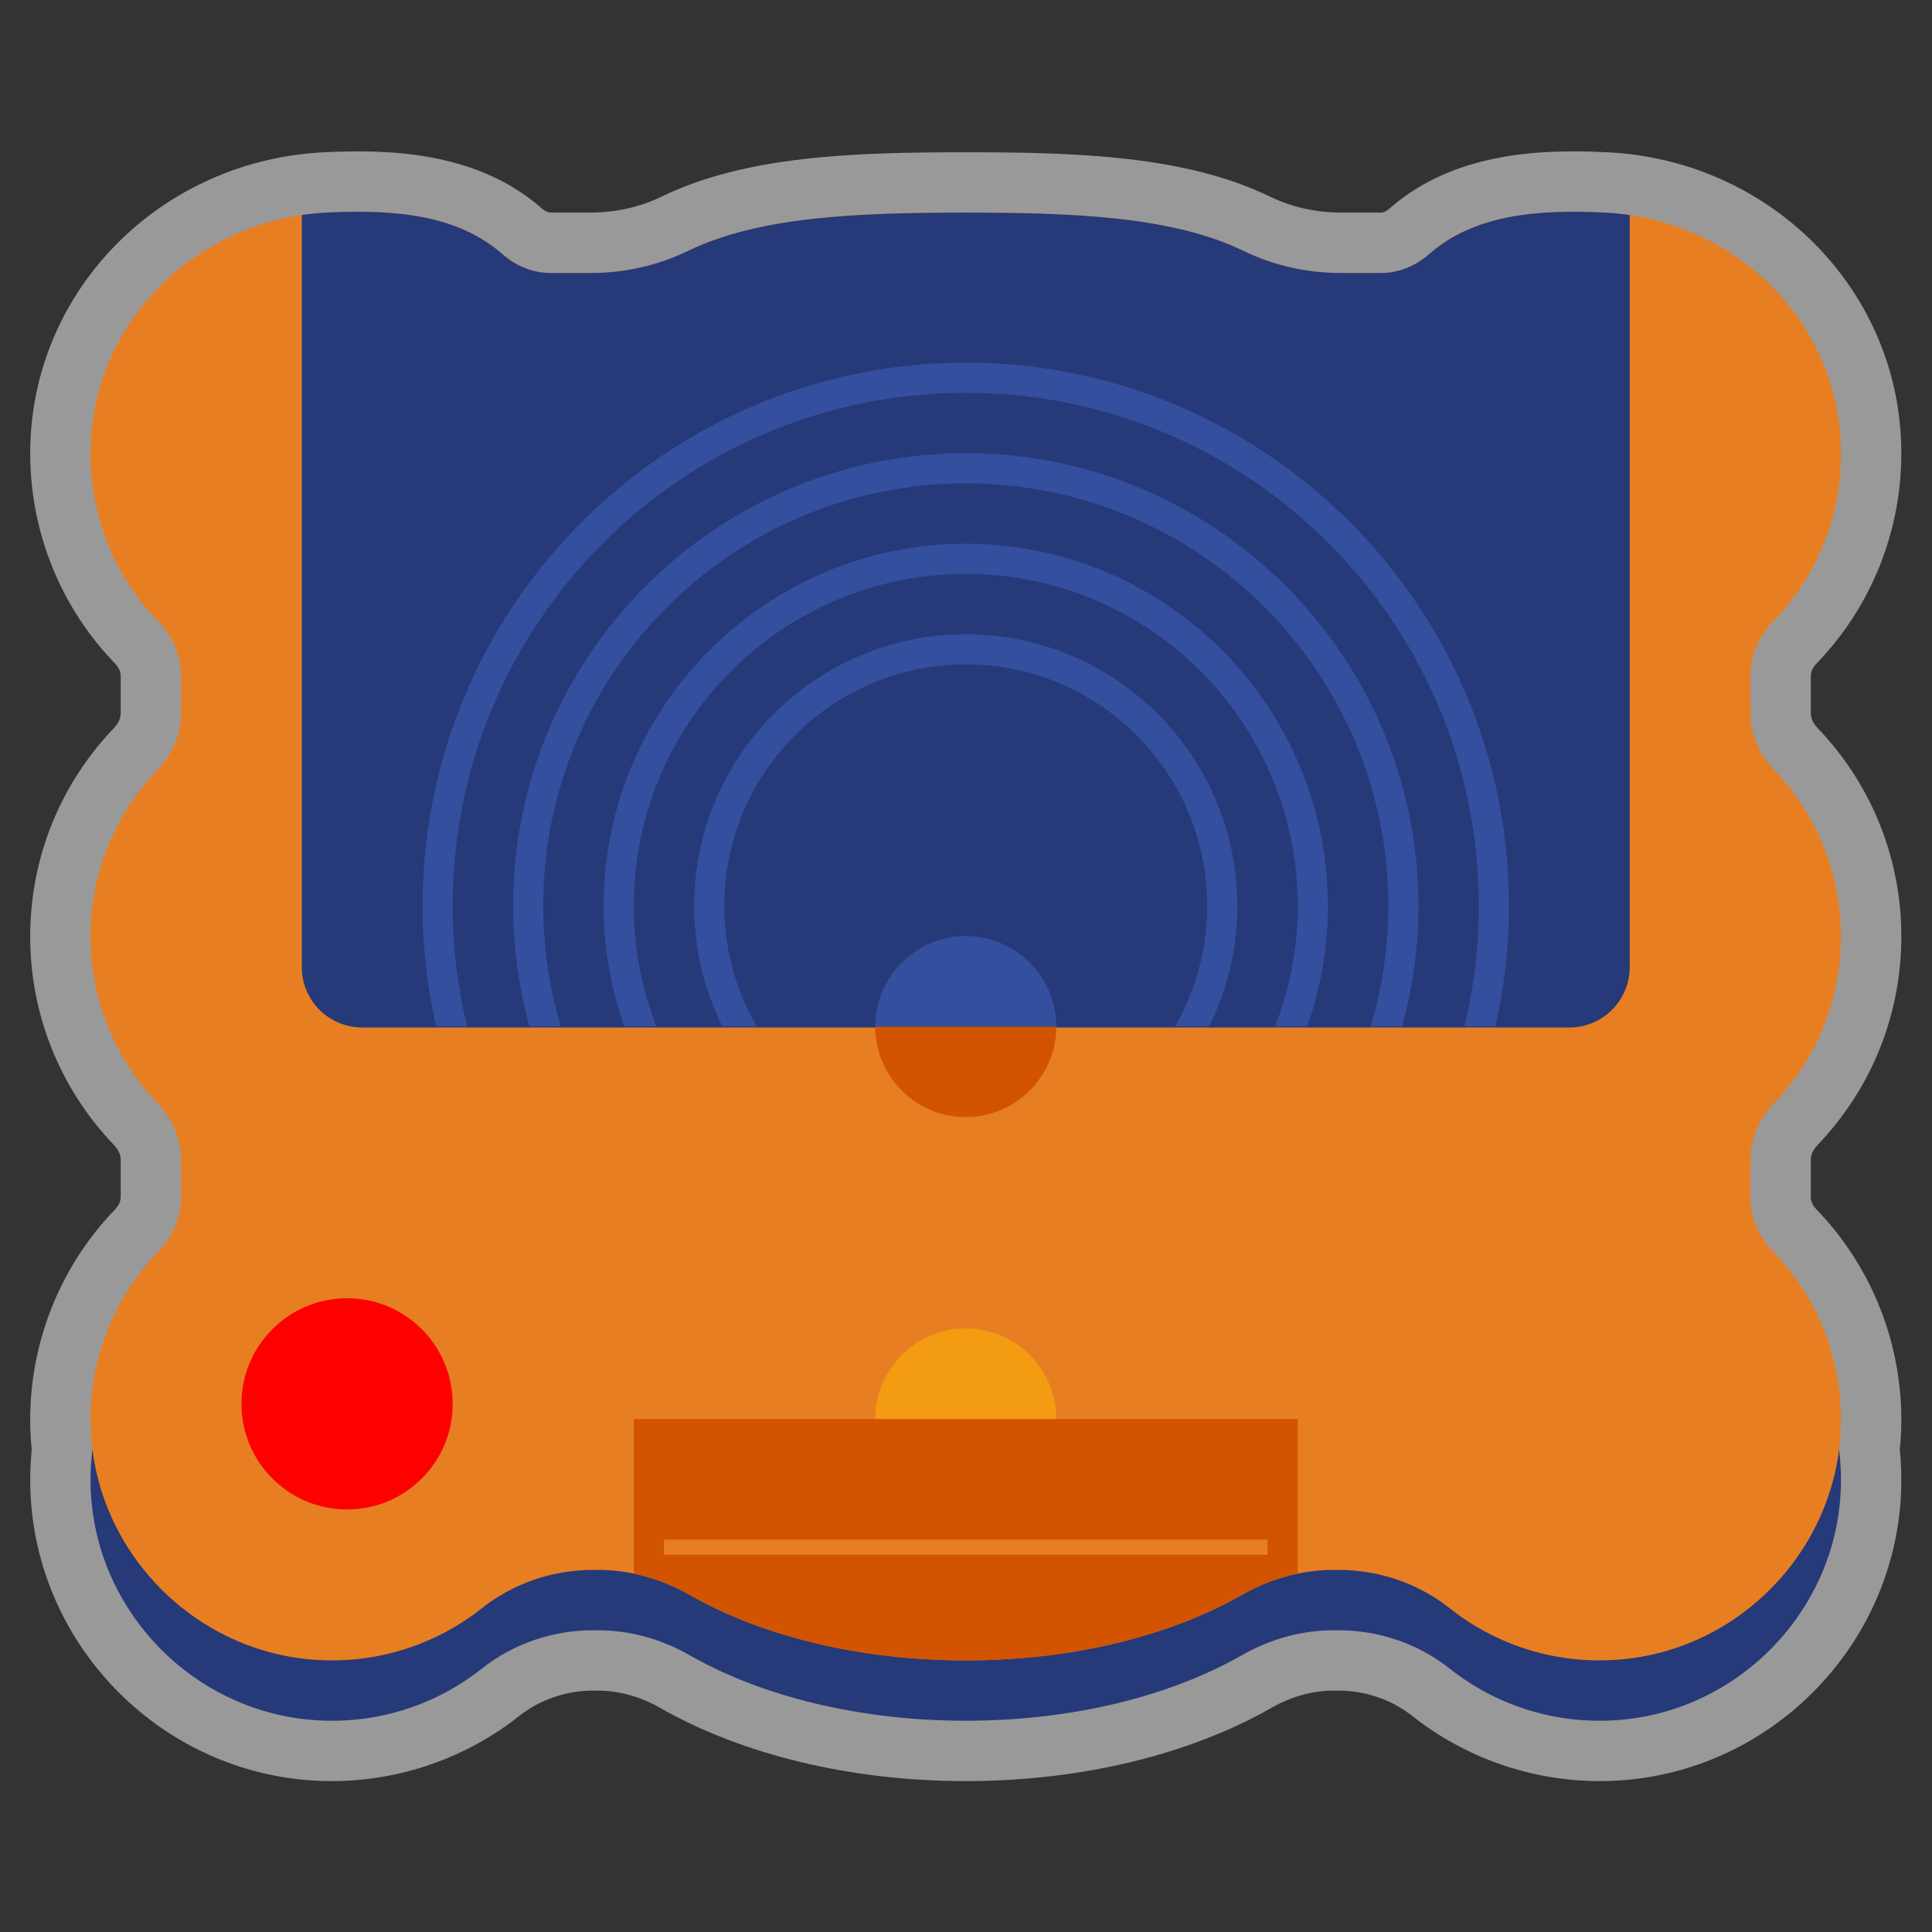 <?xml version="1.0" encoding="UTF-8" standalone="no"?>
<svg
   xmlns:dc="http://purl.org/dc/elements/1.1/"
   xmlns:cc="http://creativecommons.org/ns#"
   xmlns:rdf="http://www.w3.org/1999/02/22-rdf-syntax-ns#"
   xmlns:svg="http://www.w3.org/2000/svg"
   xmlns="http://www.w3.org/2000/svg"
   viewBox="0 0 341.333 341.333"
   height="256"
   width="256"
   xml:space="preserve"
   id="svg2"
   version="1.1"><rect x="0" y="0" width="341.333" height="341.333" fill="#333333" stroke="none"/><defs
     id="defs6"><clipPath
       id="clipPath18"
       clipPathUnits="userSpaceOnUse"><path
         id="path16"
         d="M 0,256 H 256 V 0 H 0 Z" /></clipPath><clipPath
       id="clipPath26"
       clipPathUnits="userSpaceOnUse"><path
         id="path24"
         d="M 4,236 H 252 V 20 H 4 Z" /></clipPath></defs><g
     transform="matrix(1.333,0,0,-1.333,0,341.333)"
     id="g10"><g
       id="g12"><g
         clip-path="url(#clipPath18)"
         id="g14"><g
           id="g20"><g
             id="g22" /><g
             id="g34"><g
               style="opacity:0.5"
               id="g32"
               clip-path="url(#clipPath26)"><g
                 id="g30"
                 transform="translate(240.76,95.757)"><path
                   id="path28"
                   style="fill:#ffffff;fill-opacity:1;fill-rule:nonzero;stroke:none"
                   d="M 0,0 C -0.283,0.293 -0.76,0.898 -0.76,1.657 V 6.59 c 0,0.891 0.548,1.596 0.875,1.936 7.174,7.479 11.125,17.301 11.125,27.658 0,10.354 -3.949,20.175 -11.12,27.652 -0.329,0.343 -0.88,1.052 -0.88,1.951 v 4.921 c 0,0.762 0.468,1.358 0.747,1.646 8.01,8.273 12.062,19.625 11.116,31.145 -1.574,19.151 -16.954,34.469 -36.588,36.459 l -0.027,0.003 -0.131,0.013 c -0.716,0.07 -1.387,0.12 -2.038,0.151 -0.614,0.03 -1.224,0.055 -1.832,0.074 -0.927,0.03 -1.835,0.044 -2.695,0.044 -0.971,0 -1.921,-0.019 -2.823,-0.056 -9.162,-0.377 -16.218,-2.84 -21.573,-7.528 -0.383,-0.337 -0.792,-0.529 -1.12,-0.529 h -5.308 c -3.302,0 -6.548,0.728 -9.388,2.107 -11.196,5.437 -25.471,5.888 -40.34,5.888 -14.869,0 -29.143,-0.451 -40.34,-5.888 -2.839,-1.379 -6.086,-2.107 -9.388,-2.107 h -5.308 c -0.328,0 -0.736,0.192 -1.121,0.529 -5.354,4.688 -12.41,7.151 -21.571,7.528 -0.903,0.037 -1.853,0.056 -2.824,0.056 -0.86,0 -1.767,-0.014 -2.696,-0.044 -0.606,-0.019 -1.217,-0.044 -1.831,-0.074 -0.651,-0.031 -1.321,-0.081 -2.049,-0.152 l -0.106,-0.011 -0.032,-0.004 c -19.632,-1.981 -35.022,-17.302 -36.596,-36.459 -0.946,-11.52 3.106,-22.873 11.117,-31.146 0.278,-0.287 0.745,-0.883 0.745,-1.643 v -4.932 c 0,-0.892 -0.548,-1.596 -0.874,-1.937 -7.175,-7.478 -11.126,-17.3 -11.126,-27.657 0,-10.354 3.949,-20.174 11.121,-27.653 0.328,-0.342 0.879,-1.051 0.879,-1.95 V 1.659 c 0,-0.76 -0.477,-1.367 -0.761,-1.661 -7.76,-8.022 -11.83,-19.03 -11.166,-30.199 0.03,-0.518 0.074,-1.044 0.134,-1.611 -0.214,-2.143 -0.259,-4.287 -0.134,-6.388 0.576,-9.698 4.723,-18.866 11.677,-25.817 6.952,-6.948 16.124,-11.092 25.825,-11.668 0.805,-0.047 1.621,-0.072 2.425,-0.072 8.982,0 17.798,3.069 24.826,8.639 2.729,2.163 6.208,3.353 9.797,3.353 h 0.623 c 2.776,0 5.607,-0.779 8.187,-2.253 10.992,-6.28 25.398,-9.739 40.567,-9.739 15.169,0 29.576,3.459 40.568,9.739 2.58,1.474 5.411,2.253 8.186,2.253 h 0.624 c 3.588,0 7.068,-1.19 9.796,-3.353 7.028,-5.57 15.845,-8.639 24.826,-8.639 0.804,0 1.619,0.025 2.425,0.072 9.701,0.576 18.873,4.72 25.826,11.668 6.954,6.951 11.101,16.119 11.677,25.817 0.125,2.101 0.08,4.246 -0.134,6.388 0.06,0.567 0.104,1.093 0.134,1.611 C 11.832,-19.031 7.762,-8.024 0,0" /></g></g></g></g><g
           transform="translate(12.262,64)"
           id="g36"><path
             id="path38"
             style="fill:#263979;fill-opacity:1;fill-rule:nonzero;stroke:none"
             d="m 0,0 c -0.244,-1.942 -0.325,-3.935 -0.204,-5.97 0.951,-16.005 13.976,-29.021 29.991,-29.972 8.257,-0.49 15.883,2.154 21.808,6.85 4.193,3.323 9.413,5.084 14.766,5.084 h 0.623 c 4.275,0 8.444,-1.186 12.156,-3.306 9.396,-5.37 22.325,-8.686 36.598,-8.686 14.274,0 27.202,3.316 36.599,8.686 3.711,2.12 7.88,3.306 12.155,3.306 h 0.624 c 5.353,0 10.572,-1.761 14.766,-5.084 5.925,-4.696 13.551,-7.34 21.807,-6.85 16.015,0.951 29.04,13.967 29.992,29.972 0.12,2.035 0.04,4.028 -0.204,5.97 z" /></g><g
           transform="translate(244,131.941)"
           id="g40"><path
             id="path42"
             style="fill:#e77f22;fill-opacity:1;fill-rule:nonzero;stroke:none"
             d="M 0,0 C 0,8.583 -3.387,16.372 -8.895,22.115 -10.839,24.143 -12,26.793 -12,29.603 v 4.921 c 0,2.707 1.116,5.266 2.999,7.211 6.146,6.347 9.687,15.227 8.89,24.925 -1.33,16.195 -14.957,28.501 -31.199,29.291 -9.085,0.442 -17.327,-0.296 -23.263,-5.495 -1.783,-1.561 -4.02,-2.511 -6.391,-2.511 h -5.308 c -4.458,0 -8.873,0.965 -12.883,2.912 -9.415,4.573 -22.447,5.083 -36.845,5.083 -14.399,0 -27.429,-0.51 -36.845,-5.083 -4.01,-1.947 -8.425,-2.912 -12.883,-2.912 h -5.308 c -2.371,0 -4.608,0.95 -6.391,2.511 -5.937,5.199 -14.178,5.937 -23.263,5.495 -16.241,-0.79 -29.869,-13.096 -31.199,-29.291 -0.797,-9.699 2.745,-18.579 8.891,-24.926 1.883,-1.944 2.998,-4.502 2.998,-7.208 v -4.932 c 0,-2.805 -1.159,-5.45 -3.102,-7.475 C -228.611,16.375 -232,8.585 -232,0 c 0,-8.583 3.387,-16.373 8.895,-22.115 1.944,-2.028 3.105,-4.678 3.105,-7.488 v -4.922 c 0,-2.712 -1.125,-5.272 -3.011,-7.223 -5.979,-6.182 -9.489,-14.763 -8.931,-24.163 0.951,-16.005 13.976,-29.021 29.991,-29.972 8.257,-0.49 15.883,2.154 21.807,6.85 4.194,3.324 9.414,5.084 14.767,5.084 h 0.623 c 4.275,0 8.444,-1.186 12.155,-3.306 9.396,-5.37 22.326,-8.686 36.599,-8.686 14.273,0 27.202,3.316 36.599,8.686 3.711,2.12 7.88,3.306 12.155,3.306 h 0.624 c 5.352,0 10.572,-1.76 14.766,-5.084 5.924,-4.696 13.55,-7.34 21.807,-6.85 16.015,0.951 29.04,13.967 29.991,29.972 0.558,9.4 -2.952,17.982 -8.932,24.164 -1.886,1.951 -3.01,4.509 -3.01,7.22 v 4.933 c 0,2.805 1.159,5.45 3.102,7.474 C -3.389,-16.375 0,-8.585 0,0" /></g><g
           transform="translate(48,119.882)"
           id="g44"><path
             id="path46"
             style="fill:#263979;fill-opacity:1;fill-rule:nonzero;stroke:none"
             d="m 0,0 h 160 c 4.418,0 8,3.581 8,8 v 99.681 c -1.089,0.16 -2.192,0.275 -3.31,0.329 -9.085,0.442 -17.327,-0.296 -23.263,-5.498 -1.783,-1.563 -4.02,-2.512 -6.391,-2.512 h -5.308 c -4.458,0 -8.873,0.964 -12.883,2.913 C 107.43,107.488 94.398,108 80,108 65.601,108 52.57,107.488 43.155,102.913 39.145,100.964 34.73,100 30.272,100 h -5.308 c -2.371,0 -4.608,0.949 -6.391,2.512 -5.937,5.202 -14.178,5.94 -23.263,5.498 -1.118,-0.054 -2.221,-0.169 -3.31,-0.329 L -8,8 C -8,3.581 -4.418,0 0,0" /></g><g
           transform="translate(172,47.503)"
           id="g48"><path
             id="path50"
             style="fill:#d35400;fill-opacity:1;fill-rule:nonzero;stroke:none"
             d="M 0,0 V 20.497 H -88 V 0 c 2.588,-0.534 5.084,-1.494 7.401,-2.817 9.396,-5.37 22.326,-8.686 36.599,-8.686 14.273,0 27.202,3.316 36.599,8.686 C -5.084,-1.494 -2.589,-0.534 0,0" /></g><g
           transform="translate(128,108)"
           id="g52"><path
             id="path54"
             style="fill:#d35400;fill-opacity:1;fill-rule:nonzero;stroke:none"
             d="M 0,0 C 6.627,0 12,5.373 12,12 H -12 C -12,5.373 -6.627,0 0,0" /></g><g
           transform="translate(128,80)"
           id="g56"><path
             id="path58"
             style="fill:#f39b11;fill-opacity:1;fill-rule:nonzero;stroke:none"
             d="M 0,0 C -6.627,0 -12,-5.373 -12,-12 H 12 C 12,-5.373 6.627,0 0,0" /></g><g
           transform="translate(128,132)"
           id="g60"><path
             id="path62"
             style="fill:#354f9f;fill-opacity:1;fill-rule:nonzero;stroke:none"
             d="M 0,0 C -6.627,0 -12,-5.373 -12,-12 H 12 C 12,-5.373 6.627,0 0,0" /></g><g
           transform="translate(72,136)"
           id="g64"><path
             id="path66"
             style="fill:#354f9f;fill-opacity:1;fill-rule:nonzero;stroke:none"
             d="m 0,0 c 0,30.928 25.072,56 56,56 30.928,0 56,-25.072 56,-56 0,-5.562 -0.822,-10.929 -2.332,-16 h 4.148 C 115.229,-10.902 116,-5.541 116,0 116,33.084 89.084,60 56,60 22.916,60 -4,33.084 -4,0 c 0,-5.541 0.771,-10.902 2.183,-16 H 2.332 C 0.822,-10.929 0,-5.562 0,0" /></g><g
           transform="translate(61.911,120)"
           id="g68"><path
             id="path70"
             style="fill:#354f9f;fill-opacity:1;fill-rule:nonzero;stroke:none"
             d="m 0,0 c -1.238,5.133 -1.911,10.487 -1.911,16 0,37.555 30.445,68 68,68 37.556,0 68,-30.445 68,-68 0,-5.513 -0.673,-10.867 -1.911,-16 h 4.096 c 1.174,5.149 1.815,10.5 1.815,16 0,39.701 -32.299,72 -72,72 -39.701,0 -72,-32.299 -72,-72 0,-5.5 0.64,-10.851 1.814,-16 z" /></g><g
           transform="translate(84,136)"
           id="g72"><path
             id="path74"
             style="fill:#354f9f;fill-opacity:1;fill-rule:nonzero;stroke:none"
             d="M 0,0 C 0,24.301 19.699,44 44,44 68.301,44 88,24.301 88,0 88,-5.647 86.925,-11.039 84.986,-16 h 4.262 C 91.023,-10.992 92,-5.609 92,0 92,26.467 70.467,48 44,48 17.533,48 -4,26.467 -4,0 c 0,-5.609 0.976,-10.992 2.752,-16 H 3.014 C 1.075,-11.039 0,-5.647 0,0" /></g><g
           transform="translate(96,136)"
           id="g76"><path
             id="path78"
             style="fill:#354f9f;fill-opacity:1;fill-rule:nonzero;stroke:none"
             d="M 0,0 C 0,17.673 14.327,32 32,32 49.673,32 64,17.673 64,0 64,-5.831 62.433,-11.292 59.708,-16 h 4.528 C 66.64,-11.177 68,-5.745 68,0 68,19.851 51.851,36 32,36 12.149,36 -4,19.851 -4,0 c 0,-5.745 1.36,-11.177 3.764,-16 H 4.292 C 1.567,-11.292 0,-5.831 0,0" /></g><path
           id="path80"
           style="fill:#e77f22;fill-opacity:1;fill-rule:nonzero;stroke:none"
           d="M 168,50 H 88 v 2 h 80 z" /><g
           transform="translate(60,70)"
           id="g82"><path
             id="path84"
             style="fill:#ff0000;fill-opacity:1;fill-rule:nonzero;stroke:none"
             d="m 0,0 c 0,-7.732 -6.268,-14 -14,-14 -7.732,0 -14,6.268 -14,14 0,7.732 6.268,14 14,14 C -6.268,14 0,7.732 0,0" /></g></g></g></g></svg>